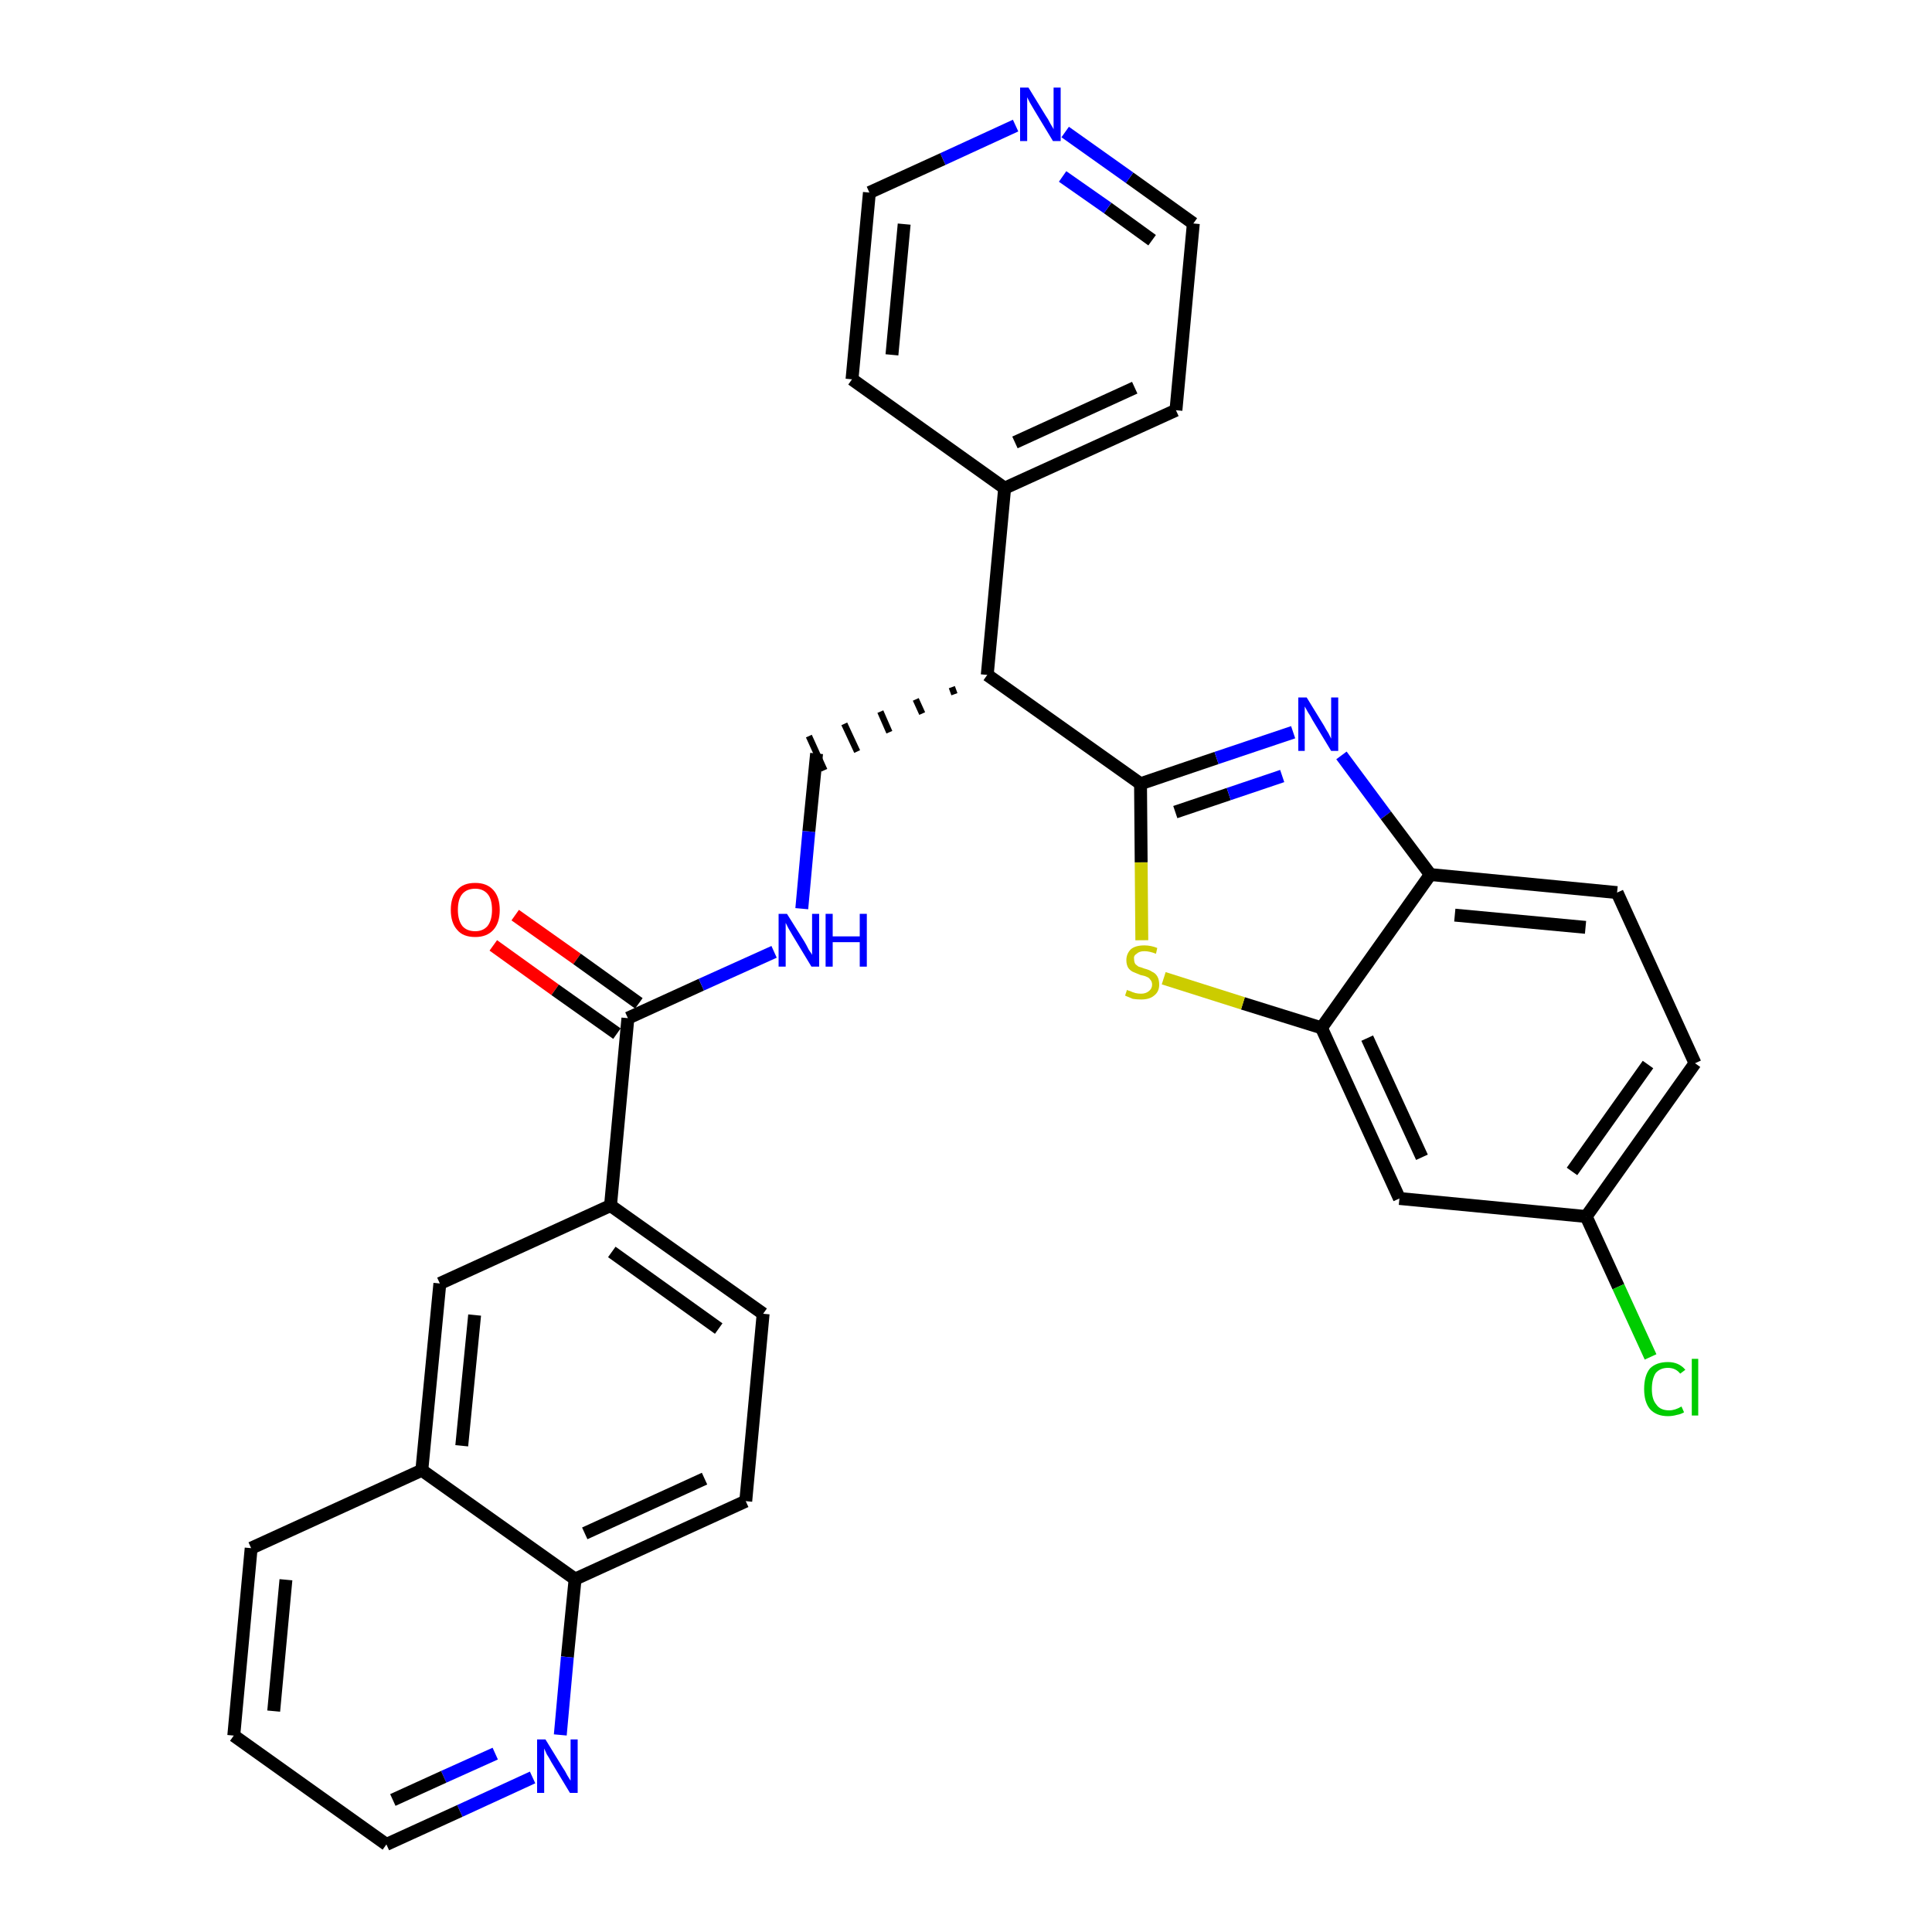 <?xml version='1.0' encoding='iso-8859-1'?>
<svg version='1.1' baseProfile='full'
              xmlns='http://www.w3.org/2000/svg'
                      xmlns:rdkit='http://www.rdkit.org/xml'
                      xmlns:xlink='http://www.w3.org/1999/xlink'
                  xml:space='preserve'
width='300px' height='300px' viewBox='0 0 300 300'>
<!-- END OF HEADER -->
<path class='bond-0 atom-0 atom-1' d='M 76.6,146.8 L 86.2,153.7' style='fill:none;fill-rule:evenodd;stroke:#FF0000;stroke-width:2.0px;stroke-linecap:butt;stroke-linejoin:miter;stroke-opacity:1' />
<path class='bond-0 atom-0 atom-1' d='M 86.2,153.7 L 95.8,160.5' style='fill:none;fill-rule:evenodd;stroke:#000000;stroke-width:2.0px;stroke-linecap:butt;stroke-linejoin:miter;stroke-opacity:1' />
<path class='bond-0 atom-0 atom-1' d='M 80.0,142.1 L 89.6,148.9' style='fill:none;fill-rule:evenodd;stroke:#FF0000;stroke-width:2.0px;stroke-linecap:butt;stroke-linejoin:miter;stroke-opacity:1' />
<path class='bond-0 atom-0 atom-1' d='M 89.6,148.9 L 99.2,155.8' style='fill:none;fill-rule:evenodd;stroke:#000000;stroke-width:2.0px;stroke-linecap:butt;stroke-linejoin:miter;stroke-opacity:1' />
<path class='bond-1 atom-1 atom-2' d='M 97.5,158.1 L 108.9,152.9' style='fill:none;fill-rule:evenodd;stroke:#000000;stroke-width:2.0px;stroke-linecap:butt;stroke-linejoin:miter;stroke-opacity:1' />
<path class='bond-1 atom-1 atom-2' d='M 108.9,152.9 L 120.2,147.8' style='fill:none;fill-rule:evenodd;stroke:#0000FF;stroke-width:2.0px;stroke-linecap:butt;stroke-linejoin:miter;stroke-opacity:1' />
<path class='bond-20 atom-1 atom-21' d='M 97.5,158.1 L 94.8,187.2' style='fill:none;fill-rule:evenodd;stroke:#000000;stroke-width:2.0px;stroke-linecap:butt;stroke-linejoin:miter;stroke-opacity:1' />
<path class='bond-2 atom-2 atom-3' d='M 124.5,141.1 L 125.6,129.1' style='fill:none;fill-rule:evenodd;stroke:#0000FF;stroke-width:2.0px;stroke-linecap:butt;stroke-linejoin:miter;stroke-opacity:1' />
<path class='bond-2 atom-2 atom-3' d='M 125.6,129.1 L 126.8,117.0' style='fill:none;fill-rule:evenodd;stroke:#000000;stroke-width:2.0px;stroke-linecap:butt;stroke-linejoin:miter;stroke-opacity:1' />
<path class='bond-3 atom-4 atom-3' d='M 147.8,106.7 L 148.2,107.8' style='fill:none;fill-rule:evenodd;stroke:#000000;stroke-width:1.0px;stroke-linecap:butt;stroke-linejoin:miter;stroke-opacity:1' />
<path class='bond-3 atom-4 atom-3' d='M 142.2,108.6 L 143.2,110.8' style='fill:none;fill-rule:evenodd;stroke:#000000;stroke-width:1.0px;stroke-linecap:butt;stroke-linejoin:miter;stroke-opacity:1' />
<path class='bond-3 atom-4 atom-3' d='M 136.7,110.5 L 138.1,113.7' style='fill:none;fill-rule:evenodd;stroke:#000000;stroke-width:1.0px;stroke-linecap:butt;stroke-linejoin:miter;stroke-opacity:1' />
<path class='bond-3 atom-4 atom-3' d='M 131.1,112.4 L 133.1,116.7' style='fill:none;fill-rule:evenodd;stroke:#000000;stroke-width:1.0px;stroke-linecap:butt;stroke-linejoin:miter;stroke-opacity:1' />
<path class='bond-3 atom-4 atom-3' d='M 125.6,114.3 L 128.0,119.6' style='fill:none;fill-rule:evenodd;stroke:#000000;stroke-width:1.0px;stroke-linecap:butt;stroke-linejoin:miter;stroke-opacity:1' />
<path class='bond-4 atom-4 atom-5' d='M 153.3,104.8 L 156.0,75.8' style='fill:none;fill-rule:evenodd;stroke:#000000;stroke-width:2.0px;stroke-linecap:butt;stroke-linejoin:miter;stroke-opacity:1' />
<path class='bond-10 atom-4 atom-11' d='M 153.3,104.8 L 177.1,121.7' style='fill:none;fill-rule:evenodd;stroke:#000000;stroke-width:2.0px;stroke-linecap:butt;stroke-linejoin:miter;stroke-opacity:1' />
<path class='bond-5 atom-5 atom-6' d='M 156.0,75.8 L 182.6,63.7' style='fill:none;fill-rule:evenodd;stroke:#000000;stroke-width:2.0px;stroke-linecap:butt;stroke-linejoin:miter;stroke-opacity:1' />
<path class='bond-5 atom-5 atom-6' d='M 157.6,68.7 L 176.2,60.2' style='fill:none;fill-rule:evenodd;stroke:#000000;stroke-width:2.0px;stroke-linecap:butt;stroke-linejoin:miter;stroke-opacity:1' />
<path class='bond-30 atom-10 atom-5' d='M 132.3,58.9 L 156.0,75.8' style='fill:none;fill-rule:evenodd;stroke:#000000;stroke-width:2.0px;stroke-linecap:butt;stroke-linejoin:miter;stroke-opacity:1' />
<path class='bond-6 atom-6 atom-7' d='M 182.6,63.7 L 185.3,34.7' style='fill:none;fill-rule:evenodd;stroke:#000000;stroke-width:2.0px;stroke-linecap:butt;stroke-linejoin:miter;stroke-opacity:1' />
<path class='bond-7 atom-7 atom-8' d='M 185.3,34.7 L 175.4,27.6' style='fill:none;fill-rule:evenodd;stroke:#000000;stroke-width:2.0px;stroke-linecap:butt;stroke-linejoin:miter;stroke-opacity:1' />
<path class='bond-7 atom-7 atom-8' d='M 175.4,27.6 L 165.4,20.5' style='fill:none;fill-rule:evenodd;stroke:#0000FF;stroke-width:2.0px;stroke-linecap:butt;stroke-linejoin:miter;stroke-opacity:1' />
<path class='bond-7 atom-7 atom-8' d='M 178.9,37.3 L 172.0,32.3' style='fill:none;fill-rule:evenodd;stroke:#000000;stroke-width:2.0px;stroke-linecap:butt;stroke-linejoin:miter;stroke-opacity:1' />
<path class='bond-7 atom-7 atom-8' d='M 172.0,32.3 L 165.0,27.4' style='fill:none;fill-rule:evenodd;stroke:#0000FF;stroke-width:2.0px;stroke-linecap:butt;stroke-linejoin:miter;stroke-opacity:1' />
<path class='bond-8 atom-8 atom-9' d='M 157.7,19.5 L 146.4,24.7' style='fill:none;fill-rule:evenodd;stroke:#0000FF;stroke-width:2.0px;stroke-linecap:butt;stroke-linejoin:miter;stroke-opacity:1' />
<path class='bond-8 atom-8 atom-9' d='M 146.4,24.7 L 135.0,29.9' style='fill:none;fill-rule:evenodd;stroke:#000000;stroke-width:2.0px;stroke-linecap:butt;stroke-linejoin:miter;stroke-opacity:1' />
<path class='bond-9 atom-9 atom-10' d='M 135.0,29.9 L 132.3,58.9' style='fill:none;fill-rule:evenodd;stroke:#000000;stroke-width:2.0px;stroke-linecap:butt;stroke-linejoin:miter;stroke-opacity:1' />
<path class='bond-9 atom-9 atom-10' d='M 140.4,34.8 L 138.5,55.1' style='fill:none;fill-rule:evenodd;stroke:#000000;stroke-width:2.0px;stroke-linecap:butt;stroke-linejoin:miter;stroke-opacity:1' />
<path class='bond-11 atom-11 atom-12' d='M 177.1,121.7 L 188.9,117.7' style='fill:none;fill-rule:evenodd;stroke:#000000;stroke-width:2.0px;stroke-linecap:butt;stroke-linejoin:miter;stroke-opacity:1' />
<path class='bond-11 atom-11 atom-12' d='M 188.9,117.7 L 200.8,113.7' style='fill:none;fill-rule:evenodd;stroke:#0000FF;stroke-width:2.0px;stroke-linecap:butt;stroke-linejoin:miter;stroke-opacity:1' />
<path class='bond-11 atom-11 atom-12' d='M 182.5,126.1 L 190.8,123.3' style='fill:none;fill-rule:evenodd;stroke:#000000;stroke-width:2.0px;stroke-linecap:butt;stroke-linejoin:miter;stroke-opacity:1' />
<path class='bond-11 atom-11 atom-12' d='M 190.8,123.3 L 199.1,120.5' style='fill:none;fill-rule:evenodd;stroke:#0000FF;stroke-width:2.0px;stroke-linecap:butt;stroke-linejoin:miter;stroke-opacity:1' />
<path class='bond-31 atom-20 atom-11' d='M 177.3,146.0 L 177.2,133.9' style='fill:none;fill-rule:evenodd;stroke:#CCCC00;stroke-width:2.0px;stroke-linecap:butt;stroke-linejoin:miter;stroke-opacity:1' />
<path class='bond-31 atom-20 atom-11' d='M 177.2,133.9 L 177.1,121.7' style='fill:none;fill-rule:evenodd;stroke:#000000;stroke-width:2.0px;stroke-linecap:butt;stroke-linejoin:miter;stroke-opacity:1' />
<path class='bond-12 atom-12 atom-13' d='M 208.3,117.3 L 215.2,126.6' style='fill:none;fill-rule:evenodd;stroke:#0000FF;stroke-width:2.0px;stroke-linecap:butt;stroke-linejoin:miter;stroke-opacity:1' />
<path class='bond-12 atom-12 atom-13' d='M 215.2,126.6 L 222.1,135.8' style='fill:none;fill-rule:evenodd;stroke:#000000;stroke-width:2.0px;stroke-linecap:butt;stroke-linejoin:miter;stroke-opacity:1' />
<path class='bond-13 atom-13 atom-14' d='M 222.1,135.8 L 251.1,138.6' style='fill:none;fill-rule:evenodd;stroke:#000000;stroke-width:2.0px;stroke-linecap:butt;stroke-linejoin:miter;stroke-opacity:1' />
<path class='bond-13 atom-13 atom-14' d='M 225.9,142.1 L 246.2,144.0' style='fill:none;fill-rule:evenodd;stroke:#000000;stroke-width:2.0px;stroke-linecap:butt;stroke-linejoin:miter;stroke-opacity:1' />
<path class='bond-33 atom-19 atom-13' d='M 205.2,159.6 L 222.1,135.8' style='fill:none;fill-rule:evenodd;stroke:#000000;stroke-width:2.0px;stroke-linecap:butt;stroke-linejoin:miter;stroke-opacity:1' />
<path class='bond-14 atom-14 atom-15' d='M 251.1,138.6 L 263.2,165.1' style='fill:none;fill-rule:evenodd;stroke:#000000;stroke-width:2.0px;stroke-linecap:butt;stroke-linejoin:miter;stroke-opacity:1' />
<path class='bond-15 atom-15 atom-16' d='M 263.2,165.1 L 246.3,188.9' style='fill:none;fill-rule:evenodd;stroke:#000000;stroke-width:2.0px;stroke-linecap:butt;stroke-linejoin:miter;stroke-opacity:1' />
<path class='bond-15 atom-15 atom-16' d='M 255.9,165.3 L 244.1,181.9' style='fill:none;fill-rule:evenodd;stroke:#000000;stroke-width:2.0px;stroke-linecap:butt;stroke-linejoin:miter;stroke-opacity:1' />
<path class='bond-16 atom-16 atom-17' d='M 246.3,188.9 L 251.3,199.8' style='fill:none;fill-rule:evenodd;stroke:#000000;stroke-width:2.0px;stroke-linecap:butt;stroke-linejoin:miter;stroke-opacity:1' />
<path class='bond-16 atom-16 atom-17' d='M 251.3,199.8 L 256.3,210.7' style='fill:none;fill-rule:evenodd;stroke:#00CC00;stroke-width:2.0px;stroke-linecap:butt;stroke-linejoin:miter;stroke-opacity:1' />
<path class='bond-17 atom-16 atom-18' d='M 246.3,188.9 L 217.3,186.1' style='fill:none;fill-rule:evenodd;stroke:#000000;stroke-width:2.0px;stroke-linecap:butt;stroke-linejoin:miter;stroke-opacity:1' />
<path class='bond-18 atom-18 atom-19' d='M 217.3,186.1 L 205.2,159.6' style='fill:none;fill-rule:evenodd;stroke:#000000;stroke-width:2.0px;stroke-linecap:butt;stroke-linejoin:miter;stroke-opacity:1' />
<path class='bond-18 atom-18 atom-19' d='M 220.8,179.7 L 212.3,161.2' style='fill:none;fill-rule:evenodd;stroke:#000000;stroke-width:2.0px;stroke-linecap:butt;stroke-linejoin:miter;stroke-opacity:1' />
<path class='bond-19 atom-19 atom-20' d='M 205.2,159.6 L 193.0,155.8' style='fill:none;fill-rule:evenodd;stroke:#000000;stroke-width:2.0px;stroke-linecap:butt;stroke-linejoin:miter;stroke-opacity:1' />
<path class='bond-19 atom-19 atom-20' d='M 193.0,155.8 L 180.7,151.9' style='fill:none;fill-rule:evenodd;stroke:#CCCC00;stroke-width:2.0px;stroke-linecap:butt;stroke-linejoin:miter;stroke-opacity:1' />
<path class='bond-21 atom-21 atom-22' d='M 94.8,187.2 L 118.5,204.0' style='fill:none;fill-rule:evenodd;stroke:#000000;stroke-width:2.0px;stroke-linecap:butt;stroke-linejoin:miter;stroke-opacity:1' />
<path class='bond-21 atom-21 atom-22' d='M 95.0,194.4 L 111.6,206.3' style='fill:none;fill-rule:evenodd;stroke:#000000;stroke-width:2.0px;stroke-linecap:butt;stroke-linejoin:miter;stroke-opacity:1' />
<path class='bond-32 atom-30 atom-21' d='M 68.3,199.3 L 94.8,187.2' style='fill:none;fill-rule:evenodd;stroke:#000000;stroke-width:2.0px;stroke-linecap:butt;stroke-linejoin:miter;stroke-opacity:1' />
<path class='bond-22 atom-22 atom-23' d='M 118.5,204.0 L 115.8,233.1' style='fill:none;fill-rule:evenodd;stroke:#000000;stroke-width:2.0px;stroke-linecap:butt;stroke-linejoin:miter;stroke-opacity:1' />
<path class='bond-23 atom-23 atom-24' d='M 115.8,233.1 L 89.3,245.2' style='fill:none;fill-rule:evenodd;stroke:#000000;stroke-width:2.0px;stroke-linecap:butt;stroke-linejoin:miter;stroke-opacity:1' />
<path class='bond-23 atom-23 atom-24' d='M 109.4,229.6 L 90.8,238.1' style='fill:none;fill-rule:evenodd;stroke:#000000;stroke-width:2.0px;stroke-linecap:butt;stroke-linejoin:miter;stroke-opacity:1' />
<path class='bond-24 atom-24 atom-25' d='M 89.3,245.2 L 88.1,257.3' style='fill:none;fill-rule:evenodd;stroke:#000000;stroke-width:2.0px;stroke-linecap:butt;stroke-linejoin:miter;stroke-opacity:1' />
<path class='bond-24 atom-24 atom-25' d='M 88.1,257.3 L 87.0,269.4' style='fill:none;fill-rule:evenodd;stroke:#0000FF;stroke-width:2.0px;stroke-linecap:butt;stroke-linejoin:miter;stroke-opacity:1' />
<path class='bond-34 atom-29 atom-24' d='M 65.5,228.3 L 89.3,245.2' style='fill:none;fill-rule:evenodd;stroke:#000000;stroke-width:2.0px;stroke-linecap:butt;stroke-linejoin:miter;stroke-opacity:1' />
<path class='bond-25 atom-25 atom-26' d='M 82.7,276.0 L 71.4,281.2' style='fill:none;fill-rule:evenodd;stroke:#0000FF;stroke-width:2.0px;stroke-linecap:butt;stroke-linejoin:miter;stroke-opacity:1' />
<path class='bond-25 atom-25 atom-26' d='M 71.4,281.2 L 60.0,286.4' style='fill:none;fill-rule:evenodd;stroke:#000000;stroke-width:2.0px;stroke-linecap:butt;stroke-linejoin:miter;stroke-opacity:1' />
<path class='bond-25 atom-25 atom-26' d='M 76.9,272.3 L 68.9,275.9' style='fill:none;fill-rule:evenodd;stroke:#0000FF;stroke-width:2.0px;stroke-linecap:butt;stroke-linejoin:miter;stroke-opacity:1' />
<path class='bond-25 atom-25 atom-26' d='M 68.9,275.9 L 61.0,279.5' style='fill:none;fill-rule:evenodd;stroke:#000000;stroke-width:2.0px;stroke-linecap:butt;stroke-linejoin:miter;stroke-opacity:1' />
<path class='bond-26 atom-26 atom-27' d='M 60.0,286.4 L 36.3,269.5' style='fill:none;fill-rule:evenodd;stroke:#000000;stroke-width:2.0px;stroke-linecap:butt;stroke-linejoin:miter;stroke-opacity:1' />
<path class='bond-27 atom-27 atom-28' d='M 36.3,269.5 L 39.0,240.4' style='fill:none;fill-rule:evenodd;stroke:#000000;stroke-width:2.0px;stroke-linecap:butt;stroke-linejoin:miter;stroke-opacity:1' />
<path class='bond-27 atom-27 atom-28' d='M 42.5,265.7 L 44.4,245.3' style='fill:none;fill-rule:evenodd;stroke:#000000;stroke-width:2.0px;stroke-linecap:butt;stroke-linejoin:miter;stroke-opacity:1' />
<path class='bond-28 atom-28 atom-29' d='M 39.0,240.4 L 65.5,228.3' style='fill:none;fill-rule:evenodd;stroke:#000000;stroke-width:2.0px;stroke-linecap:butt;stroke-linejoin:miter;stroke-opacity:1' />
<path class='bond-29 atom-29 atom-30' d='M 65.5,228.3 L 68.3,199.3' style='fill:none;fill-rule:evenodd;stroke:#000000;stroke-width:2.0px;stroke-linecap:butt;stroke-linejoin:miter;stroke-opacity:1' />
<path class='bond-29 atom-29 atom-30' d='M 71.7,224.5 L 73.7,204.2' style='fill:none;fill-rule:evenodd;stroke:#000000;stroke-width:2.0px;stroke-linecap:butt;stroke-linejoin:miter;stroke-opacity:1' />
<path  class='atom-0' d='M 70.0 141.3
Q 70.0 139.3, 71.0 138.2
Q 71.9 137.1, 73.8 137.1
Q 75.6 137.1, 76.6 138.2
Q 77.6 139.3, 77.6 141.3
Q 77.6 143.3, 76.6 144.4
Q 75.6 145.5, 73.8 145.5
Q 71.9 145.5, 71.0 144.4
Q 70.0 143.3, 70.0 141.3
M 73.8 144.6
Q 75.0 144.6, 75.7 143.8
Q 76.4 142.9, 76.4 141.3
Q 76.4 139.6, 75.7 138.8
Q 75.0 138.0, 73.8 138.0
Q 72.5 138.0, 71.8 138.8
Q 71.1 139.6, 71.1 141.3
Q 71.1 142.9, 71.8 143.8
Q 72.5 144.6, 73.8 144.6
' fill='#FF0000'/>
<path  class='atom-2' d='M 122.2 141.9
L 124.9 146.2
Q 125.2 146.7, 125.6 147.5
Q 126.1 148.2, 126.1 148.3
L 126.1 141.9
L 127.2 141.9
L 127.2 150.1
L 126.0 150.1
L 123.1 145.3
Q 122.8 144.8, 122.4 144.1
Q 122.1 143.5, 122.0 143.3
L 122.0 150.1
L 120.9 150.1
L 120.9 141.9
L 122.2 141.9
' fill='#0000FF'/>
<path  class='atom-2' d='M 128.2 141.9
L 129.3 141.9
L 129.3 145.4
L 133.5 145.4
L 133.5 141.9
L 134.6 141.9
L 134.6 150.1
L 133.5 150.1
L 133.5 146.3
L 129.3 146.3
L 129.3 150.1
L 128.2 150.1
L 128.2 141.9
' fill='#0000FF'/>
<path  class='atom-8' d='M 159.7 13.6
L 162.4 18.0
Q 162.7 18.4, 163.1 19.2
Q 163.6 20.0, 163.6 20.1
L 163.6 13.6
L 164.7 13.6
L 164.7 21.9
L 163.5 21.9
L 160.6 17.1
Q 160.3 16.6, 159.9 15.9
Q 159.6 15.3, 159.5 15.1
L 159.5 21.9
L 158.4 21.9
L 158.4 13.6
L 159.7 13.6
' fill='#0000FF'/>
<path  class='atom-12' d='M 202.9 108.3
L 205.6 112.7
Q 205.8 113.1, 206.3 113.9
Q 206.7 114.7, 206.7 114.7
L 206.7 108.3
L 207.8 108.3
L 207.8 116.6
L 206.7 116.6
L 203.8 111.8
Q 203.5 111.2, 203.1 110.6
Q 202.7 109.9, 202.6 109.7
L 202.6 116.6
L 201.6 116.6
L 201.6 108.3
L 202.9 108.3
' fill='#0000FF'/>
<path  class='atom-17' d='M 255.3 215.7
Q 255.3 213.6, 256.2 212.5
Q 257.2 211.5, 259.0 211.5
Q 260.7 211.5, 261.7 212.7
L 260.9 213.3
Q 260.2 212.4, 259.0 212.4
Q 257.8 212.4, 257.1 213.2
Q 256.5 214.1, 256.5 215.7
Q 256.5 217.3, 257.2 218.1
Q 257.8 219.0, 259.2 219.0
Q 260.1 219.0, 261.1 218.4
L 261.5 219.3
Q 261.0 219.6, 260.4 219.7
Q 259.7 219.9, 259.0 219.9
Q 257.2 219.9, 256.2 218.8
Q 255.3 217.7, 255.3 215.7
' fill='#00CC00'/>
<path  class='atom-17' d='M 262.7 211.0
L 263.7 211.0
L 263.7 219.8
L 262.7 219.8
L 262.7 211.0
' fill='#00CC00'/>
<path  class='atom-20' d='M 175.0 153.7
Q 175.1 153.8, 175.5 153.9
Q 175.9 154.1, 176.3 154.2
Q 176.7 154.3, 177.2 154.3
Q 177.9 154.3, 178.4 153.9
Q 178.9 153.5, 178.9 152.9
Q 178.9 152.4, 178.6 152.1
Q 178.4 151.8, 178.1 151.7
Q 177.7 151.5, 177.1 151.4
Q 176.4 151.1, 175.9 150.9
Q 175.5 150.7, 175.2 150.3
Q 174.9 149.8, 174.9 149.1
Q 174.9 148.1, 175.6 147.4
Q 176.3 146.8, 177.7 146.8
Q 178.7 146.8, 179.7 147.2
L 179.5 148.1
Q 178.5 147.7, 177.7 147.7
Q 176.9 147.7, 176.5 148.1
Q 176.0 148.4, 176.1 148.9
Q 176.1 149.4, 176.3 149.7
Q 176.5 149.9, 176.8 150.1
Q 177.2 150.2, 177.7 150.4
Q 178.5 150.6, 178.9 150.9
Q 179.4 151.1, 179.7 151.6
Q 180.0 152.1, 180.0 152.9
Q 180.0 154.0, 179.2 154.6
Q 178.5 155.2, 177.2 155.2
Q 176.5 155.2, 175.9 155.1
Q 175.4 154.9, 174.7 154.6
L 175.0 153.7
' fill='#CCCC00'/>
<path  class='atom-25' d='M 84.7 270.1
L 87.4 274.5
Q 87.7 274.9, 88.1 275.7
Q 88.6 276.5, 88.6 276.5
L 88.6 270.1
L 89.7 270.1
L 89.7 278.4
L 88.5 278.4
L 85.6 273.6
Q 85.3 273.0, 84.9 272.4
Q 84.6 271.7, 84.5 271.5
L 84.5 278.4
L 83.4 278.4
L 83.4 270.1
L 84.7 270.1
' fill='#0000FF'/>
</svg>
